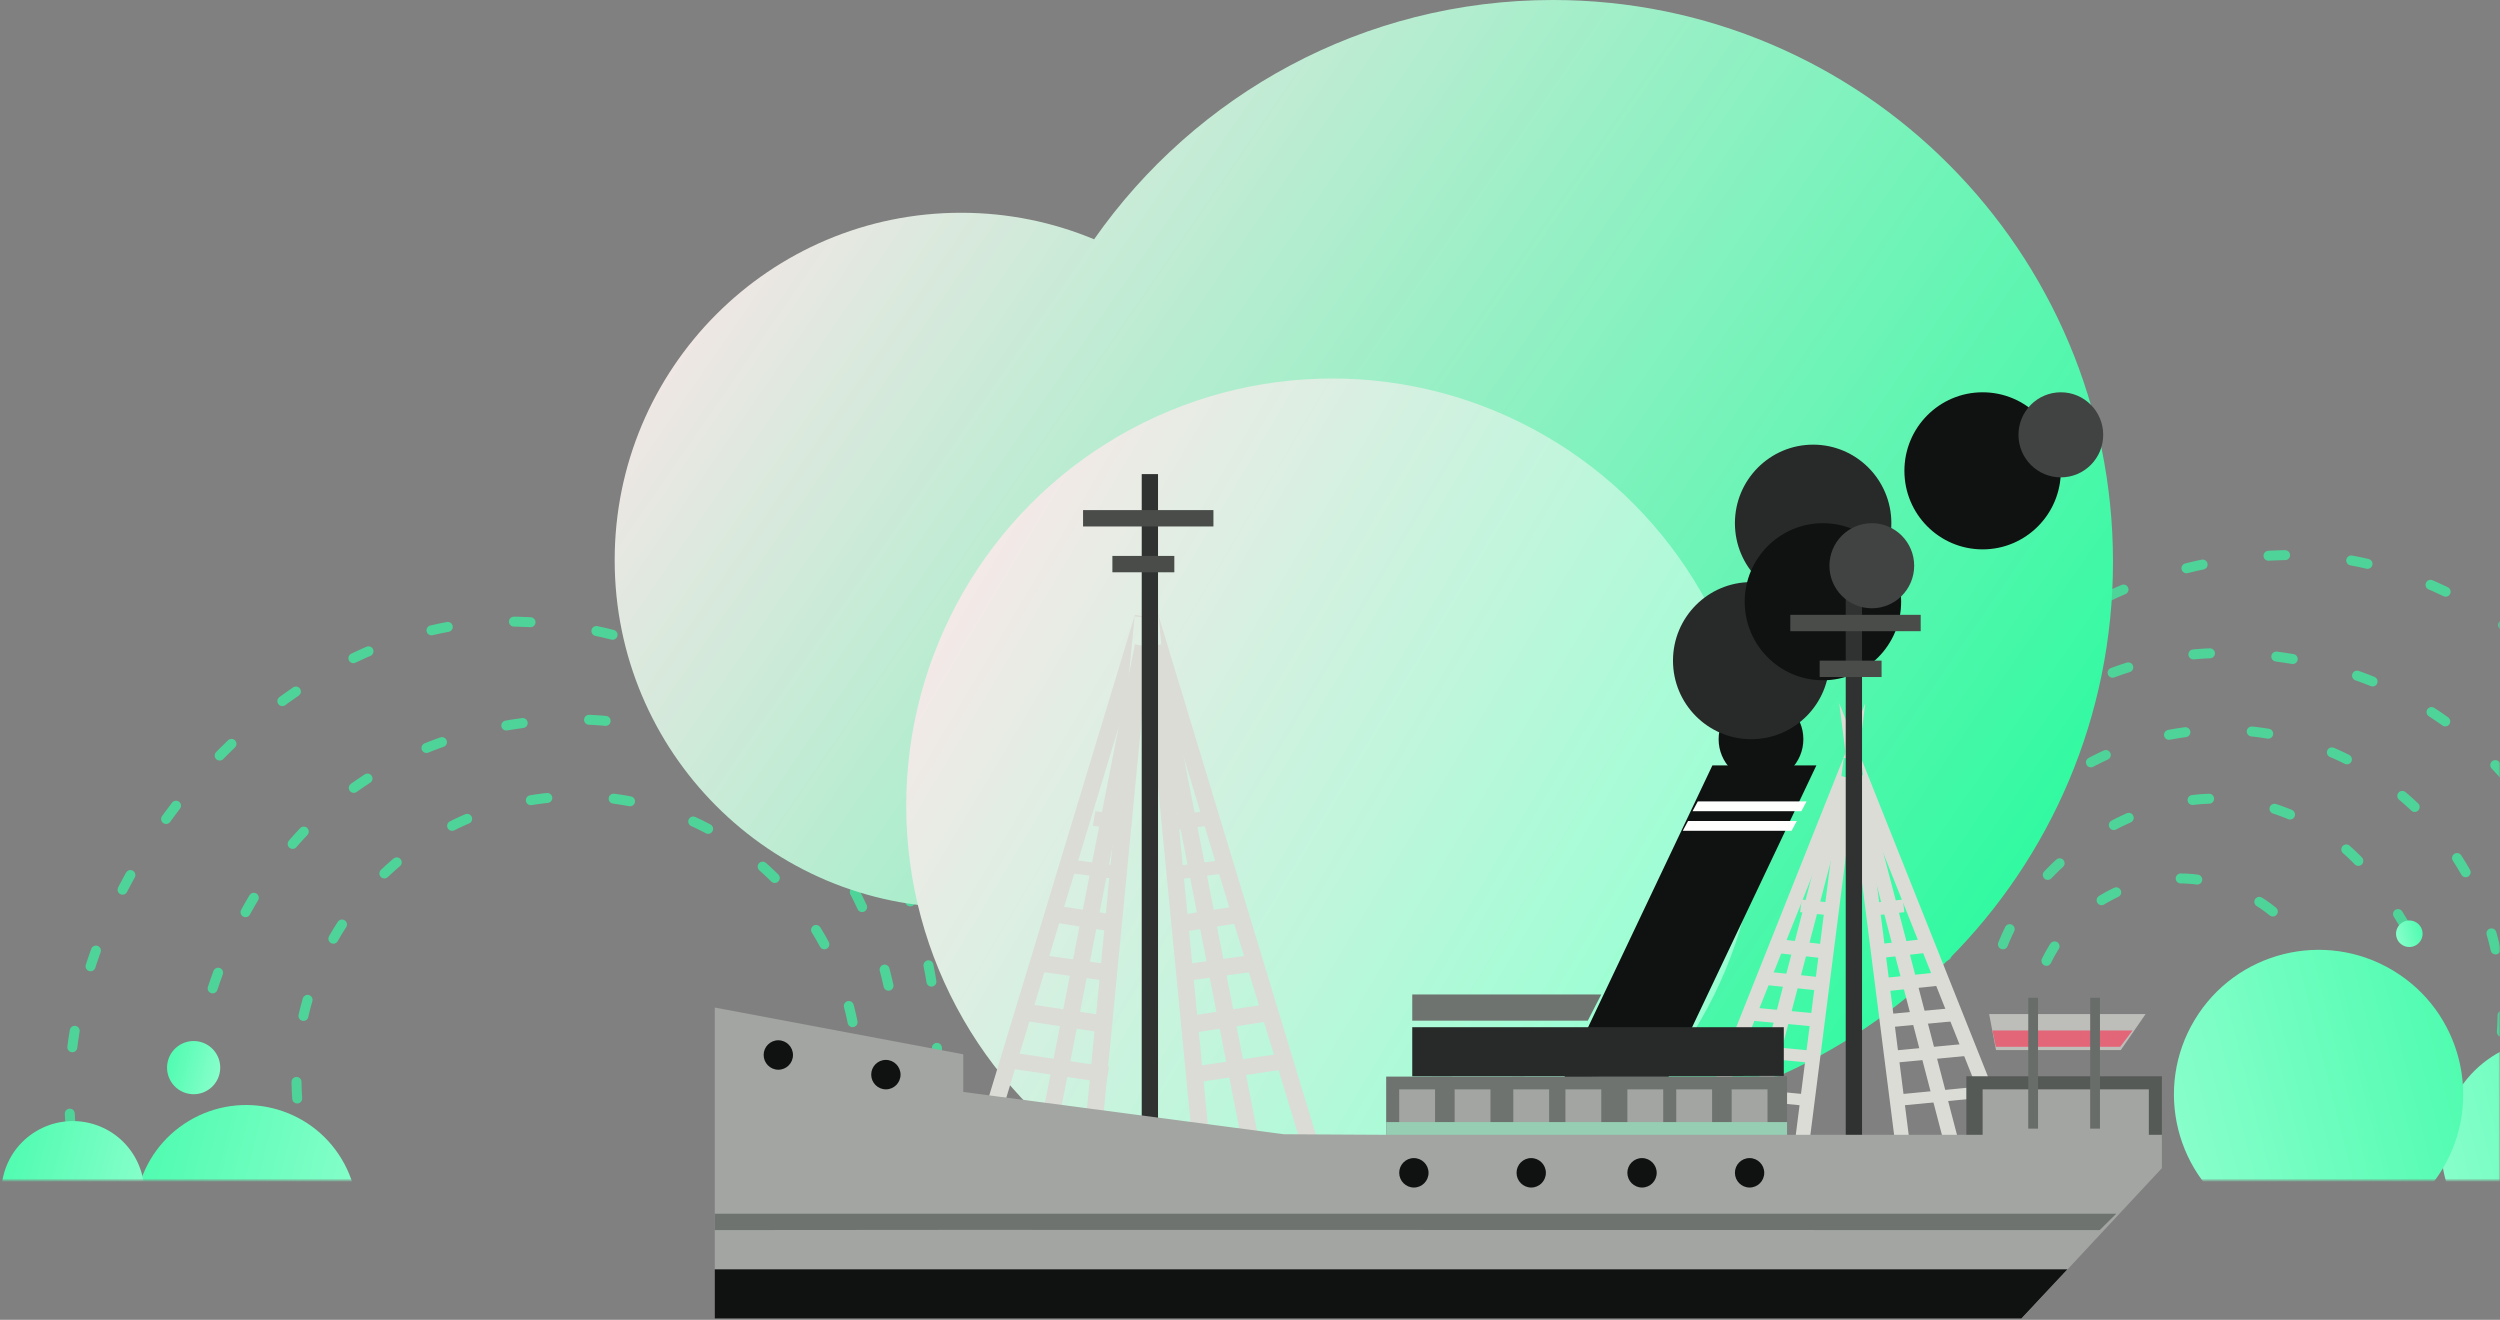 <?xml version="1.0" encoding="UTF-8"?>
<svg width="752px" height="397px" viewBox="0 0 752 397" version="1.1" xmlns="http://www.w3.org/2000/svg" xmlns:xlink="http://www.w3.org/1999/xlink">
    <rect x="0" y="0" width="752" height="397" fill="#808080" stroke="none"/>
    <!-- Generator: Sketch 48.2 (47327) - http://www.bohemiancoding.com/sketch -->
    <title>Group 24</title>
    <desc>Created with Sketch.</desc>
    <defs>
        <rect id="path-1" x="0" y="0" width="972" height="320"></rect>
        <linearGradient x1="0%" y1="0%" x2="102%" y2="101%" id="linearGradient-3">
            <stop stop-color="#45FBAB" offset="0%"></stop>
            <stop stop-color="#94FFD1" offset="100%"></stop>
        </linearGradient>
        <linearGradient x1="4.995%" y1="10.795%" x2="102.595%" y2="61.932%" id="linearGradient-4">
            <stop stop-color="#FFE5EA" offset="0%"></stop>
            <stop stop-color="#31FAA1" offset="100%"></stop>
        </linearGradient>
        <linearGradient x1="93.526%" y1="63.574%" x2="2.374%" y2="9.165%" id="linearGradient-5">
            <stop stop-color="#99FFD3" offset="0%"></stop>
            <stop stop-color="#FFE6EA" offset="100%"></stop>
        </linearGradient>
    </defs>
    <g id="-" stroke="none" stroke-width="1" fill="none" fill-rule="evenodd">
        <g id="Эмиграция" transform="translate(-347, -65)">
            <g id="Group-51">
                <g id="Group-24" transform="translate(127, 100)">
                    <mask id="mask-2" fill="white">
                        <use xlink:href="#path-1"></use>
                    </mask>
                    <g id="Rectangle-9"></g>
                    <g id="emigration-purple" mask="url(#mask-2)">
                        <g transform="translate(923.476, 216.186) rotate(121) translate(-923.476, -216.186) translate(789.976, 49.686)">
                            <path d="M117,273 C163.944,273 202,235.168 202,188.5 C202,141.832 163.944,104 117,104" id="line-1.5" stroke="#4ED399" stroke-width="3" fill="none" stroke-linecap="round" stroke-dasharray="5,20,5,20" transform="translate(159.5, 188.5) rotate(153) translate(-159.5, -188.5) "></path>
                            <circle id="Oval-1.5" stroke="none" fill="url(#linearGradient-3)" fill-rule="evenodd" cx="181.5" cy="62.5" r="33.5"></circle>
                            <path d="M164,229 C188.301,229 208,209.077 208,184.5 C208,159.923 188.301,140 164,140" id="line-1.4" stroke="#4ED399" stroke-width="3" fill="none" stroke-linecap="round" stroke-dasharray="5,20,5,20" transform="translate(186, 184.5) rotate(163) translate(-186, -184.5) "></path>
                            <circle id="Oval-1.4" stroke="none" fill="url(#linearGradient-3)" fill-rule="evenodd" cx="203.5" cy="131.5" r="43.5"></circle>
                            <path d="M176.808,249 C184.291,242.012 204.705,227.853 205.963,196.2 C207.222,164.547 175.983,129 139,129" id="line-1.3" stroke="#4ED399" stroke-width="3" fill="none" stroke-linecap="round" stroke-dasharray="5,20,5,20" transform="translate(172.5, 189) rotate(159) translate(-172.5, -189) "></path>
                            <circle id="Oval-1.3" stroke="none" fill="url(#linearGradient-3)" fill-rule="evenodd" cx="148" cy="133" r="4"></circle>
                            <path d="M99.882,292 C159.581,277.293 197,236.512 197,177.542 C197,118.572 149.81,80 91,80" id="line-1.2" stroke="#4ED399" stroke-width="3" fill="none" stroke-linecap="round" stroke-dasharray="5,20,5,20" transform="translate(144, 186) rotate(153) translate(-144, -186) "></path>
                            <path d="M57,311.472 C127.55,318.607 210,252.251 210,180.648 C210,109.045 152.266,51 81.047,51" id="line-1.1" stroke="#4ED399" stroke-width="3" fill="none" stroke-linecap="round" stroke-dasharray="5,20,5,20" transform="translate(133.5, 181.5) rotate(149) translate(-133.5, -181.5) "></path>
                        </g>
                    </g>
                    <g id="emigration-purple-copy" mask="url(#mask-2)">
                        <g transform="translate(358.476, 236.186) scale(-1, 1) rotate(121) translate(-358.476, -236.186) translate(224.976, 69.686)">
                            <path d="M117,273 C163.944,273 202,235.168 202,188.5 C202,141.832 163.944,104 117,104" id="line-1.5" stroke="#4ED399" stroke-width="3" fill="none" stroke-linecap="round" stroke-dasharray="5,20,5,20" transform="translate(159.5, 188.5) rotate(153) translate(-159.5, -188.5) "></path>
                            <circle id="Oval-1.5" stroke="none" fill="url(#linearGradient-3)" fill-rule="evenodd" cx="181.5" cy="62.5" r="33.5"></circle>
                            <path d="M99.882,292 C159.581,277.293 197,236.512 197,177.542 C197,118.572 149.81,80 91,80" id="line-1.2" stroke="#4ED399" stroke-width="3" fill="none" stroke-linecap="round" stroke-dasharray="5,20,5,20" transform="translate(144, 186) rotate(153) translate(-144, -186) "></path>
                            <circle id="Oval-1.2" stroke="none" fill="url(#linearGradient-3)" fill-rule="evenodd" cx="135" cy="72" r="8"></circle>
                            <path d="M57,311.472 C127.55,318.607 210,252.251 210,180.648 C210,109.045 152.266,51 81.047,51" id="line-1.1" stroke="#4ED399" stroke-width="3" fill="none" stroke-linecap="round" stroke-dasharray="5,20,5,20" transform="translate(133.5, 181.5) rotate(149) translate(-133.5, -181.5) "></path>
                            <circle id="Oval-1.1" stroke="none" fill="url(#linearGradient-3)" fill-rule="evenodd" cx="148.5" cy="21.5" r="21.5"></circle>
                        </g>
                    </g>
                </g>
                <g id="Group-7" transform="translate(531, 65)">
                    <g id="emigration-green" transform="translate(0.588, 0)">
                        <path d="M143.978,265.239 C131.802,270.242 118.472,273 104.5,273 C46.955,273 0.305,226.214 0.305,168.5 C0.305,110.786 46.955,64 104.5,64 C118.677,64 132.192,66.84 144.512,71.982 C174.993,28.452 225.434,0 282.5,0 C375.56,0 451,75.661 451,168.994 C451,262.326 375.56,337.988 282.5,337.988 C225.099,337.988 174.403,309.202 143.978,265.239 Z" id="Oval-2-Copy" fill="url(#linearGradient-4)"></path>
                        <ellipse id="Oval-1" fill="url(#linearGradient-5)" cx="216.14" cy="242.367" rx="128.14" ry="128.515"></ellipse>
                    </g>
                    <g id="11-01-copy" transform="translate(31, 118)">
                        <polyline id="Fill-1" fill="#DBDCD6" points="126.369 75.8 95.098 235.251 100.101 236.259 131.373 76.802"></polyline>
                        <polyline id="Fill-2" fill="#DBDCD6" points="128.831 67.682 126.392 66.94 77.451 228.383 115.843 228.383 131.373 67.927 126.392 66.94 128.831 67.682 126.29 67.436 111.209 223.268 84.335 223.268 131.276 68.423 128.831 67.682 126.29 67.436 128.831 67.682"></polyline>
                        <polyline id="Fill-3" fill="#DBDCD6" points="90.196 203.609 117.797 207.711 118.627 202.953 91.026 198.851"></polyline>
                        <polyline id="Fill-4" fill="#DBDCD6" points="94.118 189.201 118.8 192.945 119.608 187.829 94.926 184.085"></polyline>
                        <polyline id="Fill-5" fill="#DBDCD6" points="98.039 174.31 118.899 177.194 119.608 172.203 98.743 169.319"></polyline>
                        <polyline id="Fill-6" fill="#DBDCD6" points="102.941 159.623 120.794 162.428 121.569 157.362 103.716 154.552"></polyline>
                        <polyline id="Fill-7" fill="#DBDCD6" points="107.843 144.758 122.737 146.677 123.529 142.686 108.63 140.771"></polyline>
                        <polyline id="Fill-8" fill="#DBDCD6" points="113.725 130.409 124.72 131.911 125.49 127.507 114.496 126.005"></polyline>
                        <polyline id="Fill-9" fill="#DBDCD6" points="129.412 76.802 160.678 236.259 165.686 235.251 134.42 75.8"></polyline>
                        <polyline id="Fill-10" fill="#DBDCD6" points="130.973 67.682 128.533 68.423 175.469 223.268 148.595 223.268 133.514 67.436 130.973 67.682 128.533 68.423 130.973 67.682 128.431 67.927 143.966 228.383 182.353 228.383 133.417 66.94 128.431 67.927 130.973 67.682"></polyline>
                        <polyline id="Fill-11" fill="#DBDCD6" points="170.738 198.851 143.137 202.953 143.967 207.711 171.569 203.609"></polyline>
                        <polyline id="Fill-12" fill="#DBDCD6" points="165.859 184.085 141.176 187.829 141.984 192.945 166.667 189.201"></polyline>
                        <polyline id="Fill-13" fill="#DBDCD6" points="161.056 169.319 140.196 172.203 140.905 177.194 161.765 174.31"></polyline>
                        <polyline id="Fill-14" fill="#DBDCD6" points="157.068 154.552 139.216 157.362 139.996 162.428 157.843 159.623"></polyline>
                        <polyline id="Fill-15" fill="#DBDCD6" points="152.149 140.771 137.255 142.686 138.047 146.677 152.941 144.758"></polyline>
                        <polyline id="Fill-16" fill="#DBDCD6" points="147.269 126.005 136.275 127.507 137.045 131.911 148.039 130.409"></polyline>
                        <polygon id="Fill-17" fill="#2F3231" points="128.431 230.352 133.333 230.352 133.333 24.61 128.431 24.61"></polygon>
                        <polygon id="Fill-18" fill="#494C49" points="119.608 54.143 138.235 54.143 138.235 49.221 119.608 49.221"></polygon>
                        <polygon id="Fill-19" fill="#494C49" points="110.784 40.361 150 40.361 150 35.439 110.784 35.439"></polygon>
                        <path d="M404.902,23.626 C404.902,36.672 394.365,47.252 381.373,47.252 C368.375,47.252 357.843,36.672 357.843,23.626 C357.843,10.575 368.375,0 381.373,0 C394.365,0 404.902,10.575 404.902,23.626" id="Fill-20" fill="#101212"></path>
                        <path d="M353.922,39.376 C353.922,52.422 343.386,63.002 330.395,63.002 C317.398,63.002 306.863,52.422 306.863,39.376 C306.863,26.33 317.398,15.751 330.395,15.751 C343.386,15.751 353.922,26.33 353.922,39.376" id="Fill-21" fill="#272A29"></path>
                        <path d="M327.451,104.348 C327.451,111.413 321.748,117.145 314.711,117.145 C307.669,117.145 301.961,111.413 301.961,104.348 C301.961,97.277 307.669,91.55 314.711,91.55 C321.748,91.55 327.451,97.277 327.451,104.348" id="Fill-22" fill="#101212"></path>
                        <path d="M417.647,12.8 C417.647,19.867 411.939,25.595 404.902,25.595 C397.86,25.595 392.157,19.867 392.157,12.8 C392.157,5.728 397.86,0 404.902,0 C411.939,0 417.647,5.728 417.647,12.8" id="Fill-23" fill="#404341"></path>
                        <path d="M335.294,80.722 C335.294,93.768 324.757,104.348 311.765,104.348 C298.767,104.348 288.235,93.768 288.235,80.722 C288.235,67.671 298.767,57.096 311.765,57.096 C324.757,57.096 335.294,67.671 335.294,80.722" id="Fill-24" fill="#272A29"></path>
                        <path d="M356.863,63.002 C356.863,76.053 346.327,86.628 333.336,86.628 C320.339,86.628 309.804,76.053 309.804,63.002 C309.804,49.956 320.339,39.376 333.336,39.376 C346.327,39.376 356.863,49.956 356.863,63.002" id="Fill-25" fill="#101212"></path>
                        <polyline id="Fill-26" fill="#DBDCD6" points="337.923 115.176 306.863 234.134 311.097 235.274 342.157 116.322"></polyline>
                        <polyline id="Fill-27" fill="#DBDCD6" points="341.754 110.287 339.734 109.448 291.176 231.337 328.551 231.337 346.078 93.519 339.734 109.448 341.754 110.287 339.592 109.999 324.725 226.89 297.652 226.89 343.77 111.126 341.754 110.287 339.592 109.999 341.754 110.287"></polyline>
                        <polyline id="Fill-28" fill="#DBDCD6" points="301.961 212.085 327.926 214.602 328.431 211.207 302.472 208.695"></polyline>
                        <polyline id="Fill-29" fill="#DBDCD6" points="306.863 199.527 330.859 201.804 331.373 198.179 307.371 195.898"></polyline>
                        <polyline id="Fill-30" fill="#DBDCD6" points="311.765 189.016 332.869 190.976 333.333 187.033 312.224 185.069"></polyline>
                        <polyline id="Fill-31" fill="#DBDCD6" points="315.686 178.245 333.805 180.147 334.314 176.147 316.2 174.241"></polyline>
                        <polyline id="Fill-32" fill="#DBDCD6" points="318.627 168.578 333.788 170.303 334.314 166.122 319.148 164.397"></polyline>
                        <polyline id="Fill-33" fill="#DBDCD6" points="326.471 156.389 336.787 157.506 337.255 153.7 326.938 152.584"></polyline>
                        <polyline id="Fill-34" fill="#DBDCD6" points="341.176 116.322 372.236 235.274 376.471 234.134 345.411 115.176"></polyline>
                        <polyline id="Fill-35" fill="#DBDCD6" points="342.564 110.282 340.543 111.121 386.666 226.89 359.588 226.89 344.721 109.994 342.564 110.282 340.543 111.121 342.564 110.282 340.402 110.571 355.763 231.337 393.137 231.337 338.235 93.519 340.402 110.571 342.564 110.282"></polyline>
                        <polyline id="Fill-36" fill="#DBDCD6" points="381.847 208.695 355.882 211.207 356.388 214.602 382.353 212.085"></polyline>
                        <polyline id="Fill-37" fill="#DBDCD6" points="376.943 195.898 352.941 198.179 353.45 201.804 377.451 199.527"></polyline>
                        <polyline id="Fill-38" fill="#DBDCD6" points="374.046 185.069 352.941 187.033 353.405 190.976 374.51 189.016"></polyline>
                        <polyline id="Fill-39" fill="#DBDCD6" points="370.074 174.241 351.961 176.147 352.47 180.147 370.588 178.245"></polyline>
                        <polyline id="Fill-40" fill="#DBDCD6" points="364.185 164.397 349.02 166.122 349.545 170.303 364.706 168.578"></polyline>
                        <polyline id="Fill-41" fill="#DBDCD6" points="357.375 152.584 347.059 153.7 347.527 157.506 357.843 156.389"></polyline>
                        <polygon id="Fill-42" fill="#2F3231" points="340.196 224.446 345.098 224.446 345.098 55.127 340.196 55.127"></polygon>
                        <polygon id="Fill-43" fill="#494C49" points="332.353 85.644 350.98 85.644 350.98 80.722 332.353 80.722"></polygon>
                        <polygon id="Fill-44" fill="#494C49" points="323.529 71.862 362.745 71.862 362.745 66.94 323.529 66.94"></polygon>
                        <polyline id="Fill-45" fill="#BDBEBA" points="383.333 187.038 385.404 197.867 422.93 197.867 430.392 187.038 383.333 187.038"></polyline>
                        <polyline id="Fill-46" fill="#E36578" points="422.754 196.882 426.471 191.96 384.314 191.96 385.348 196.882 422.754 196.882"></polyline>
                        <polyline id="Fill-47" fill="#101212" points="283.244 213.617 251.961 213.617 300.095 112.223 331.373 112.223 283.244 213.617"></polyline>
                        <polyline id="Fill-48" fill="#FFFFFE" points="326.843 126.005 294.118 126.005 295.706 123.051 328.431 123.051 326.843 126.005"></polyline>
                        <polyline id="Fill-49" fill="#FFFFFE" points="323.902 131.911 291.176 131.911 292.765 128.958 325.49 128.958 323.902 131.911"></polyline>
                        <polygon id="Fill-50" fill="#565A57" points="376.471 224.446 435.294 224.446 435.294 205.742 376.471 205.742"></polygon>
                        <polygon id="Fill-51" fill="#A2A5A1" points="381.373 224.446 431.373 224.446 431.373 209.679 381.373 209.679"></polygon>
                        <polyline id="Fill-52" fill="#6E7370" points="322.549 241.08 201.961 241.181 201.961 205.843 322.549 205.742 322.549 241.08"></polyline>
                        <polygon id="Fill-53" fill="#A2A5A1" points="205.882 224.446 216.667 224.446 216.667 209.679 205.882 209.679"></polygon>
                        <polygon id="Fill-54" fill="#A2A5A1" points="222.549 224.446 233.333 224.446 233.333 209.679 222.549 209.679"></polygon>
                        <polygon id="Fill-55" fill="#A2A5A1" points="240.196 224.446 250.98 224.446 250.98 209.679 240.196 209.679"></polygon>
                        <polygon id="Fill-56" fill="#A2A5A1" points="255.882 224.446 266.667 224.446 266.667 209.679 255.882 209.679"></polygon>
                        <polygon id="Fill-57" fill="#A2A5A1" points="274.51 224.446 285.294 224.446 285.294 209.679 274.51 209.679"></polygon>
                        <polygon id="Fill-58" fill="#A2A5A1" points="289.216 224.446 300 224.446 300 209.679 289.216 209.679"></polygon>
                        <polygon id="Fill-59" fill="#A2A5A1" points="305.882 224.446 316.667 224.446 316.667 209.679 305.882 209.679"></polygon>
                        <polyline id="Fill-60" fill="#272A29" points="321.569 205.64 209.804 205.742 209.804 190.976 321.569 190.976 321.569 205.64"></polyline>
                        <polyline id="Fill-61" fill="#6E7370" points="262.61 189.007 209.804 189.007 209.804 181.132 266.667 181.132 262.61 189.007"></polyline>
                        <polygon id="Fill-62" fill="#696D6A" points="395.098 221.492 398.039 221.492 398.039 182.116 395.098 182.116"></polygon>
                        <polygon id="Fill-63" fill="#696D6A" points="413.725 221.492 416.667 221.492 416.667 182.116 413.725 182.116"></polygon>
                        <polygon id="Fill-64" fill="#95CEB3" points="201.961 228.383 322.549 228.383 322.549 219.524 201.961 219.524"></polygon>
                        <polyline id="Fill-65" fill="#A2A5A1" points="201.764 223.351 171.172 223.18 74.751 210.461 74.751 199.14 0 185.069 0 278.588 393.16 278.588 435.294 233.388 435.294 223.351 201.764 223.351"></polyline>
                        <polyline id="Fill-66" fill="#101212" points="0 263.822 0 278.588 393.044 278.588 406.863 263.822 0 263.822"></polyline>
                        <polyline id="Fill-67" fill="#6E7370" points="416.593 252.009 72.038 251.95 0 252.009 0 247.087 72.878 247.092 421.569 247.092 416.593 252.009"></polyline>
                        <path d="M315.686,234.789 C315.686,237.237 313.712,239.212 311.275,239.212 C308.837,239.207 306.863,237.217 306.863,234.77 C306.863,232.327 308.837,230.347 311.275,230.352 C313.712,230.352 315.686,232.342 315.686,234.789" id="Fill-68" fill="#101212"></path>
                        <path d="M283.333,234.789 C283.333,237.236 281.358,239.217 278.919,239.212 C276.485,239.207 274.51,237.222 274.51,234.775 C274.51,232.327 276.485,230.347 278.919,230.352 C281.358,230.357 283.333,232.347 283.333,234.789" id="Fill-69" fill="#101212"></path>
                        <path d="M250,234.789 C250,237.236 248.026,239.217 245.588,239.212 C243.151,239.207 241.176,237.222 241.176,234.775 C241.176,232.327 243.151,230.347 245.588,230.352 C248.026,230.357 250,232.342 250,234.789" id="Fill-70" fill="#101212"></path>
                        <path d="M214.706,234.789 C214.706,237.236 212.73,239.217 210.292,239.212 C207.858,239.207 205.882,237.217 205.882,234.775 C205.882,232.327 207.858,230.347 210.292,230.352 C212.73,230.357 214.706,232.342 214.706,234.789" id="Fill-71" fill="#101212"></path>
                        <path d="M55.882,205.257 C55.882,207.704 53.908,209.684 51.471,209.679 C49.033,209.675 47.059,207.69 47.059,205.242 C47.059,202.795 49.033,200.815 51.471,200.82 C53.908,200.825 55.882,202.81 55.882,205.257" id="Fill-72" fill="#101212"></path>
                        <path d="M23.529,199.35 C23.529,201.798 21.555,203.778 19.118,203.773 C16.68,203.768 14.706,201.778 14.706,199.336 C14.706,196.889 16.68,194.908 19.118,194.913 C21.555,194.918 23.529,196.903 23.529,199.35" id="Fill-73" fill="#101212"></path>
                        <path d="M360.784,52.174 C360.784,59.24 355.081,64.971 348.039,64.971 C341.002,64.971 335.294,59.24 335.294,52.174 C335.294,45.108 341.002,39.376 348.039,39.376 C355.081,39.376 360.784,45.108 360.784,52.174" id="Fill-74" fill="#404341"></path>
                    </g>
                </g>
            </g>
        </g>
    </g>
</svg>